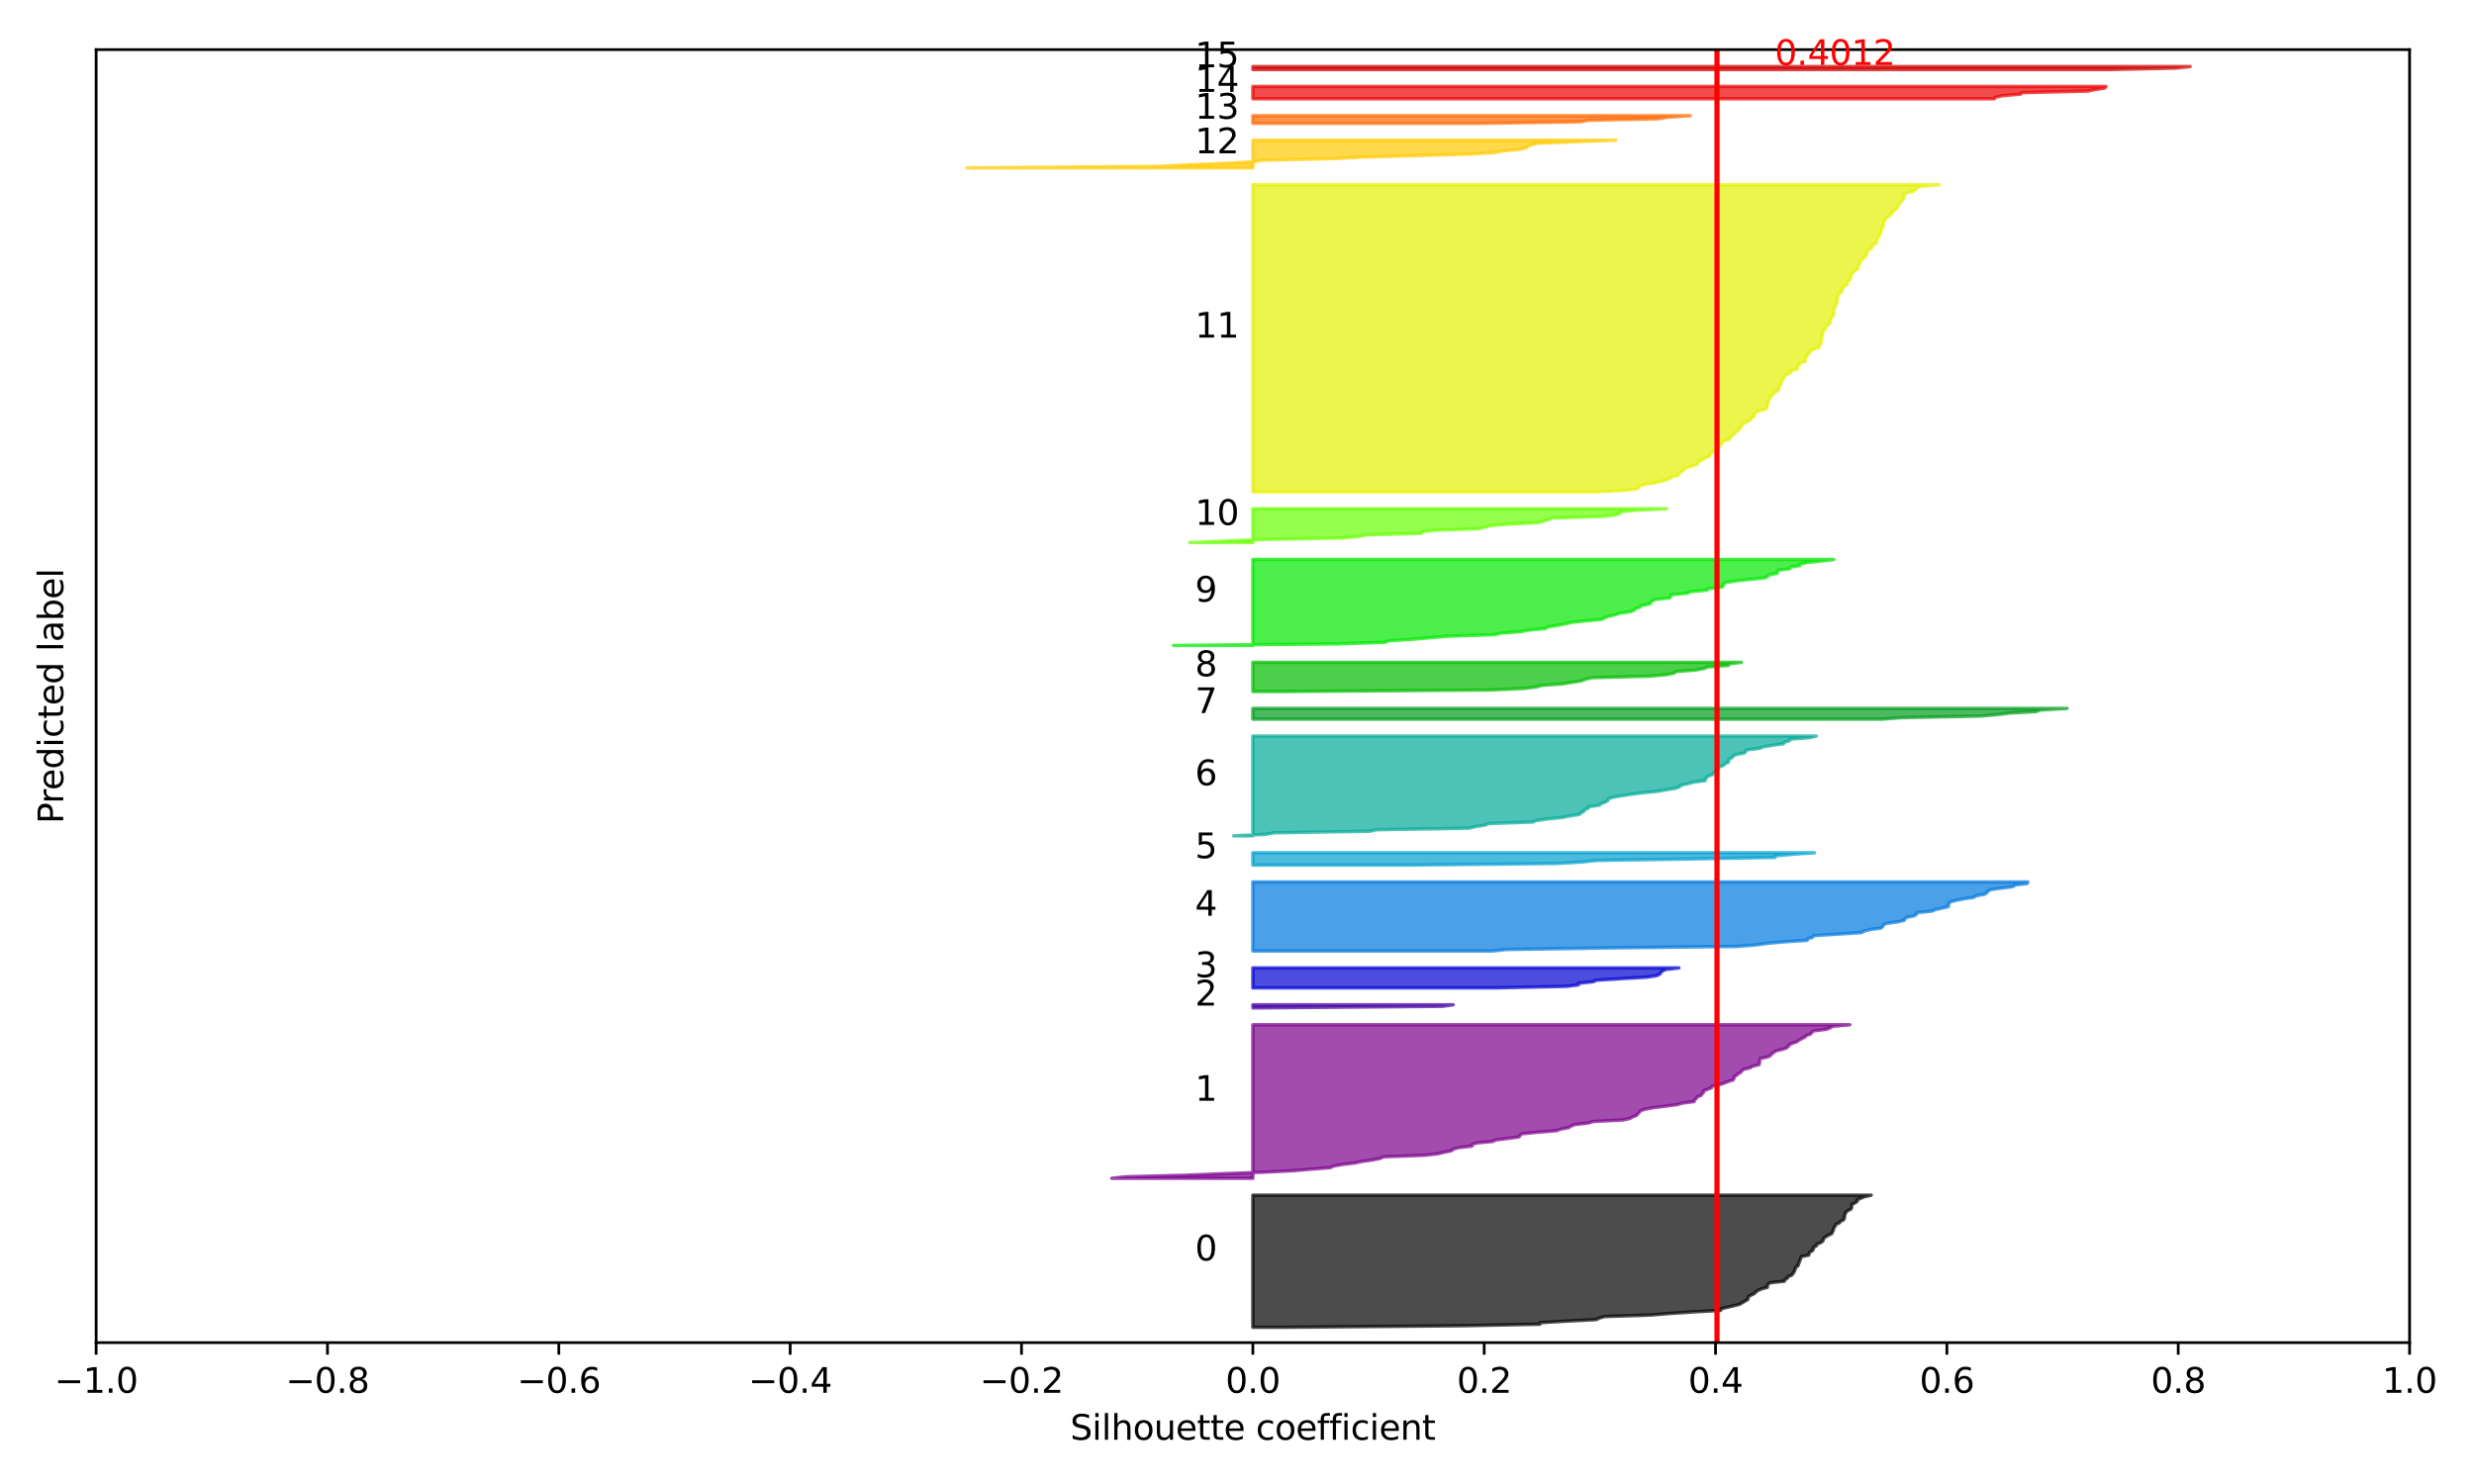 <?xml version="1.0" encoding="utf-8" standalone="no"?>
<!DOCTYPE svg PUBLIC "-//W3C//DTD SVG 1.1//EN"
  "http://www.w3.org/Graphics/SVG/1.1/DTD/svg11.dtd">
<svg xmlns:xlink="http://www.w3.org/1999/xlink" width="720pt" height="432pt" viewBox="0 0 720 432" xmlns="http://www.w3.org/2000/svg" version="1.1">
 <defs>
  <style type="text/css">*{stroke-linejoin: round; stroke-linecap: butt}</style>
 </defs>
 <g id="figure_1">
  <g id="patch_1">
   <path d="M 0 432 
L 720 432 
L 720 0 
L 0 0 
z
" style="fill: #ffffff"/>
  </g>
  <g id="axes_1">
   <g id="patch_2">
    <path d="M 27.978 390.844 
L 701.248 390.844 
L 701.248 14.448 
L 27.978 14.448 
z
" style="fill: #ffffff"/>
   </g>
   <g id="PolyCollection_1">
    <defs>
     <path id="mae9e3c05fa" d="M 374.538 -45.627 
L 364.613 -45.627 
L 364.613 -46.074 
L 364.613 -46.521 
L 364.613 -46.968 
L 364.613 -47.415 
L 364.613 -47.862 
L 364.613 -48.309 
L 364.613 -48.756 
L 364.613 -49.203 
L 364.613 -49.65 
L 364.613 -50.097 
L 364.613 -50.544 
L 364.613 -50.991 
L 364.613 -51.438 
L 364.613 -51.885 
L 364.613 -52.332 
L 364.613 -52.779 
L 364.613 -53.226 
L 364.613 -53.673 
L 364.613 -54.12 
L 364.613 -54.567 
L 364.613 -55.014 
L 364.613 -55.461 
L 364.613 -55.908 
L 364.613 -56.355 
L 364.613 -56.802 
L 364.613 -57.249 
L 364.613 -57.696 
L 364.613 -58.143 
L 364.613 -58.59 
L 364.613 -59.037 
L 364.613 -59.484 
L 364.613 -59.931 
L 364.613 -60.378 
L 364.613 -60.825 
L 364.613 -61.272 
L 364.613 -61.719 
L 364.613 -62.166 
L 364.613 -62.613 
L 364.613 -63.061 
L 364.613 -63.508 
L 364.613 -63.955 
L 364.613 -64.402 
L 364.613 -64.849 
L 364.613 -65.296 
L 364.613 -65.743 
L 364.613 -66.19 
L 364.613 -66.637 
L 364.613 -67.084 
L 364.613 -67.531 
L 364.613 -67.978 
L 364.613 -68.425 
L 364.613 -68.872 
L 364.613 -69.319 
L 364.613 -69.766 
L 364.613 -70.213 
L 364.613 -70.66 
L 364.613 -71.107 
L 364.613 -71.554 
L 364.613 -72.001 
L 364.613 -72.448 
L 364.613 -72.895 
L 364.613 -73.342 
L 364.613 -73.789 
L 364.613 -74.236 
L 364.613 -74.683 
L 364.613 -75.13 
L 364.613 -75.577 
L 364.613 -76.024 
L 364.613 -76.471 
L 364.613 -76.918 
L 364.613 -77.365 
L 364.613 -77.812 
L 364.613 -78.259 
L 364.613 -78.706 
L 364.613 -79.153 
L 364.613 -79.6 
L 364.613 -80.048 
L 364.613 -80.495 
L 364.613 -80.942 
L 364.613 -81.389 
L 364.613 -81.836 
L 364.613 -82.283 
L 364.613 -82.73 
L 364.613 -83.177 
L 364.613 -83.624 
L 364.613 -84.071 
L 544.564 -84.071 
L 544.564 -84.071 
L 542.619 -83.624 
L 541.48 -83.177 
L 540.503 -82.73 
L 540.48 -82.283 
L 539.854 -81.836 
L 538.99 -81.389 
L 538.894 -80.942 
L 538.889 -80.495 
L 538.68 -80.048 
L 537.8 -79.6 
L 537.202 -79.153 
L 537.054 -78.706 
L 536.859 -78.259 
L 536.818 -77.812 
L 536.738 -77.365 
L 536.524 -76.918 
L 535.668 -76.471 
L 535.3 -76.024 
L 534.282 -75.577 
L 534.134 -75.13 
L 533.791 -74.683 
L 533.606 -74.236 
L 533.504 -73.789 
L 533.288 -73.342 
L 533.076 -72.895 
L 532.124 -72.448 
L 531.39 -72.001 
L 530.773 -71.554 
L 530.635 -71.107 
L 530.421 -70.66 
L 529.736 -70.213 
L 528.695 -69.766 
L 528.61 -69.319 
L 527.743 -68.872 
L 527.721 -68.425 
L 527.52 -67.978 
L 526.747 -67.531 
L 526.463 -67.084 
L 526.395 -66.637 
L 524.182 -66.19 
L 524.08 -65.743 
L 523.916 -65.296 
L 523.712 -64.849 
L 523.571 -64.402 
L 523.41 -63.955 
L 523.257 -63.508 
L 522.574 -63.061 
L 522.474 -62.613 
L 522.286 -62.166 
L 522.12 -61.719 
L 521.79 -61.272 
L 521.481 -60.825 
L 520.405 -60.378 
L 520.179 -59.931 
L 519.488 -59.484 
L 519.289 -59.037 
L 515.169 -58.59 
L 514.499 -58.143 
L 514.354 -57.696 
L 514.337 -57.249 
L 512.647 -56.802 
L 511.604 -56.355 
L 510.992 -55.908 
L 510.606 -55.461 
L 509.674 -55.014 
L 508.813 -54.567 
L 508.766 -54.12 
L 508.595 -53.673 
L 507.782 -53.226 
L 507.033 -52.779 
L 506.264 -52.332 
L 504.539 -51.885 
L 502.64 -51.438 
L 500.847 -50.991 
L 500.741 -50.544 
L 492.633 -50.097 
L 486.021 -49.65 
L 480.593 -49.203 
L 467.01 -48.756 
L 465.448 -48.309 
L 464.494 -47.862 
L 455.782 -47.415 
L 448.209 -46.968 
L 448.146 -46.521 
L 425.772 -46.074 
L 374.538 -45.627 
z
" style="stroke: #000000; stroke-opacity: 0.7"/>
    </defs>
    <g clip-path="url(#pa4ef715e68)">
     <use xlink:href="#mae9e3c05fa" x="0" y="432" style="fill-opacity: 0.7; stroke: #000000; stroke-opacity: 0.7"/>
    </g>
   </g>
   <g id="PolyCollection_2">
    <defs>
     <path id="me0d9673f76" d="M 323.538 -88.988 
L 364.613 -88.988 
L 364.613 -89.435 
L 364.613 -89.882 
L 364.613 -90.329 
L 364.613 -90.776 
L 364.613 -91.223 
L 364.613 -91.67 
L 364.613 -92.117 
L 364.613 -92.564 
L 364.613 -93.011 
L 364.613 -93.458 
L 364.613 -93.905 
L 364.613 -94.352 
L 364.613 -94.799 
L 364.613 -95.246 
L 364.613 -95.693 
L 364.613 -96.14 
L 364.613 -96.587 
L 364.613 -97.035 
L 364.613 -97.482 
L 364.613 -97.929 
L 364.613 -98.376 
L 364.613 -98.823 
L 364.613 -99.27 
L 364.613 -99.717 
L 364.613 -100.164 
L 364.613 -100.611 
L 364.613 -101.058 
L 364.613 -101.505 
L 364.613 -101.952 
L 364.613 -102.399 
L 364.613 -102.846 
L 364.613 -103.293 
L 364.613 -103.74 
L 364.613 -104.187 
L 364.613 -104.634 
L 364.613 -105.081 
L 364.613 -105.528 
L 364.613 -105.975 
L 364.613 -106.422 
L 364.613 -106.869 
L 364.613 -107.316 
L 364.613 -107.763 
L 364.613 -108.21 
L 364.613 -108.657 
L 364.613 -109.104 
L 364.613 -109.551 
L 364.613 -109.998 
L 364.613 -110.445 
L 364.613 -110.892 
L 364.613 -111.339 
L 364.613 -111.786 
L 364.613 -112.233 
L 364.613 -112.68 
L 364.613 -113.127 
L 364.613 -113.574 
L 364.613 -114.021 
L 364.613 -114.469 
L 364.613 -114.916 
L 364.613 -115.363 
L 364.613 -115.81 
L 364.613 -116.257 
L 364.613 -116.704 
L 364.613 -117.151 
L 364.613 -117.598 
L 364.613 -118.045 
L 364.613 -118.492 
L 364.613 -118.939 
L 364.613 -119.386 
L 364.613 -119.833 
L 364.613 -120.28 
L 364.613 -120.727 
L 364.613 -121.174 
L 364.613 -121.621 
L 364.613 -122.068 
L 364.613 -122.515 
L 364.613 -122.962 
L 364.613 -123.409 
L 364.613 -123.856 
L 364.613 -124.303 
L 364.613 -124.75 
L 364.613 -125.197 
L 364.613 -125.644 
L 364.613 -126.091 
L 364.613 -126.538 
L 364.613 -126.985 
L 364.613 -127.432 
L 364.613 -127.879 
L 364.613 -128.326 
L 364.613 -128.773 
L 364.613 -129.22 
L 364.613 -129.667 
L 364.613 -130.114 
L 364.613 -130.561 
L 364.613 -131.008 
L 364.613 -131.456 
L 364.613 -131.903 
L 364.613 -132.35 
L 364.613 -132.797 
L 364.613 -133.244 
L 364.613 -133.691 
L 538.372 -133.691 
L 538.372 -133.691 
L 533.378 -133.244 
L 532.598 -132.797 
L 531.419 -132.35 
L 527.745 -131.903 
L 527.286 -131.456 
L 526.929 -131.008 
L 525.693 -130.561 
L 525.278 -130.114 
L 524.378 -129.667 
L 523.557 -129.22 
L 522.974 -128.773 
L 521.713 -128.326 
L 520.747 -127.879 
L 520.482 -127.432 
L 519.985 -126.985 
L 518.743 -126.538 
L 516.895 -126.091 
L 516.195 -125.644 
L 515.622 -125.197 
L 515.247 -124.75 
L 514.397 -124.303 
L 512.224 -123.856 
L 512.158 -123.409 
L 512.074 -122.962 
L 512.046 -122.515 
L 511.928 -122.068 
L 510.02 -121.621 
L 509.345 -121.174 
L 507.454 -120.727 
L 506.937 -120.28 
L 506.576 -119.833 
L 505.808 -119.386 
L 505.303 -118.939 
L 504.657 -118.492 
L 504.613 -118.045 
L 504.358 -117.598 
L 502.842 -117.151 
L 501.793 -116.704 
L 500.398 -116.257 
L 498.223 -115.81 
L 498.099 -115.363 
L 497.005 -114.916 
L 495.785 -114.469 
L 495.783 -114.021 
L 495.369 -113.574 
L 495.003 -113.127 
L 493.93 -112.68 
L 493.639 -112.233 
L 493.15 -111.786 
L 493.06 -111.339 
L 489.675 -110.892 
L 488.136 -110.445 
L 484.711 -109.998 
L 481.116 -109.551 
L 478.801 -109.104 
L 477.382 -108.657 
L 477.087 -108.21 
L 476.643 -107.763 
L 476.26 -107.316 
L 475.142 -106.869 
L 474.372 -106.422 
L 472.384 -105.975 
L 463.715 -105.528 
L 462.133 -105.081 
L 458.268 -104.634 
L 457.199 -104.187 
L 456.493 -103.74 
L 454.134 -103.293 
L 452.965 -102.846 
L 447.358 -102.399 
L 442.907 -101.952 
L 442.377 -101.505 
L 442.093 -101.058 
L 438.941 -100.611 
L 435.247 -100.164 
L 434.431 -99.717 
L 429.628 -99.27 
L 428.408 -98.823 
L 428.379 -98.376 
L 424.571 -97.929 
L 422.813 -97.482 
L 422.466 -97.035 
L 420.337 -96.587 
L 418.44 -96.14 
L 414.473 -95.693 
L 402.588 -95.246 
L 401.727 -94.799 
L 399.478 -94.352 
L 396.416 -93.905 
L 394.283 -93.458 
L 390.62 -93.011 
L 388.114 -92.564 
L 387.186 -92.117 
L 381.824 -91.67 
L 376.613 -91.223 
L 367.991 -90.776 
L 356.058 -90.329 
L 344.877 -89.882 
L 327.607 -89.435 
L 323.538 -88.988 
z
" style="stroke: #7b008c; stroke-opacity: 0.7"/>
    </defs>
    <g clip-path="url(#pa4ef715e68)">
     <use xlink:href="#me0d9673f76" x="0" y="432" style="fill: #7b008c; fill-opacity: 0.7; stroke: #7b008c; stroke-opacity: 0.7"/>
    </g>
   </g>
   <g id="PolyCollection_3">
    <defs>
     <path id="m09a6c4c667" d="M 366.96 -138.608 
L 364.613 -138.608 
L 364.613 -139.055 
L 364.613 -139.502 
L 422.921 -139.502 
L 422.921 -139.502 
L 419.809 -139.055 
L 366.96 -138.608 
z
" style="stroke: #4300a2; stroke-opacity: 0.7"/>
    </defs>
    <g clip-path="url(#pa4ef715e68)">
     <use xlink:href="#m09a6c4c667" x="0" y="432" style="fill: #4300a2; fill-opacity: 0.7; stroke: #4300a2; stroke-opacity: 0.7"/>
    </g>
   </g>
   <g id="PolyCollection_4">
    <defs>
     <path id="m7fda2c02cd" d="M 435.433 -144.419 
L 364.613 -144.419 
L 364.613 -144.866 
L 364.613 -145.313 
L 364.613 -145.76 
L 364.613 -146.207 
L 364.613 -146.654 
L 364.613 -147.101 
L 364.613 -147.548 
L 364.613 -147.995 
L 364.613 -148.442 
L 364.613 -148.89 
L 364.613 -149.337 
L 364.613 -149.784 
L 364.613 -150.231 
L 488.627 -150.231 
L 488.627 -150.231 
L 484.731 -149.784 
L 483.844 -149.337 
L 483.326 -148.89 
L 483.087 -148.442 
L 482.155 -147.995 
L 479.346 -147.548 
L 471.721 -147.101 
L 464.622 -146.654 
L 463.627 -146.207 
L 459.37 -145.76 
L 459.37 -145.313 
L 455.981 -144.866 
L 435.433 -144.419 
z
" style="stroke: #0000d1; stroke-opacity: 0.7"/>
    </defs>
    <g clip-path="url(#pa4ef715e68)">
     <use xlink:href="#m7fda2c02cd" x="0" y="432" style="fill: #0000d1; fill-opacity: 0.7; stroke: #0000d1; stroke-opacity: 0.7"/>
    </g>
   </g>
   <g id="PolyCollection_5">
    <defs>
     <path id="mc73510c8c1" d="M 434.318 -155.148 
L 364.613 -155.148 
L 364.613 -155.595 
L 364.613 -156.042 
L 364.613 -156.489 
L 364.613 -156.936 
L 364.613 -157.383 
L 364.613 -157.83 
L 364.613 -158.277 
L 364.613 -158.724 
L 364.613 -159.171 
L 364.613 -159.618 
L 364.613 -160.065 
L 364.613 -160.512 
L 364.613 -160.959 
L 364.613 -161.406 
L 364.613 -161.853 
L 364.613 -162.3 
L 364.613 -162.747 
L 364.613 -163.194 
L 364.613 -163.641 
L 364.613 -164.088 
L 364.613 -164.535 
L 364.613 -164.982 
L 364.613 -165.429 
L 364.613 -165.877 
L 364.613 -166.324 
L 364.613 -166.771 
L 364.613 -167.218 
L 364.613 -167.665 
L 364.613 -168.112 
L 364.613 -168.559 
L 364.613 -169.006 
L 364.613 -169.453 
L 364.613 -169.9 
L 364.613 -170.347 
L 364.613 -170.794 
L 364.613 -171.241 
L 364.613 -171.688 
L 364.613 -172.135 
L 364.613 -172.582 
L 364.613 -173.029 
L 364.613 -173.476 
L 364.613 -173.923 
L 364.613 -174.37 
L 364.613 -174.817 
L 364.613 -175.264 
L 590.13 -175.264 
L 590.13 -175.264 
L 590.012 -174.817 
L 586.362 -174.37 
L 585.9 -173.923 
L 582.482 -173.476 
L 579.311 -173.029 
L 578.554 -172.582 
L 578.204 -172.135 
L 577.582 -171.688 
L 575.078 -171.241 
L 574.437 -170.794 
L 571.488 -170.347 
L 569.306 -169.9 
L 567.516 -169.453 
L 567.244 -169.006 
L 567.025 -168.559 
L 567.025 -168.112 
L 565.298 -167.665 
L 563.177 -167.218 
L 562.252 -166.771 
L 557.953 -166.324 
L 557.76 -165.877 
L 557.116 -165.429 
L 554.965 -164.982 
L 554.333 -164.535 
L 554.21 -164.088 
L 552.244 -163.641 
L 548.909 -163.194 
L 548.147 -162.747 
L 547.946 -162.3 
L 547.482 -161.853 
L 544.179 -161.406 
L 542.512 -160.959 
L 541.621 -160.512 
L 534.719 -160.065 
L 527.727 -159.618 
L 527.569 -159.171 
L 526.066 -158.724 
L 525.948 -158.277 
L 519.211 -157.83 
L 514.266 -157.383 
L 511.07 -156.936 
L 505.373 -156.489 
L 466.468 -156.042 
L 438.371 -155.595 
L 434.318 -155.148 
z
" style="stroke: #0078dd; stroke-opacity: 0.7"/>
    </defs>
    <g clip-path="url(#pa4ef715e68)">
     <use xlink:href="#mc73510c8c1" x="0" y="432" style="fill: #0078dd; fill-opacity: 0.7; stroke: #0078dd; stroke-opacity: 0.7"/>
    </g>
   </g>
   <g id="PolyCollection_6">
    <defs>
     <path id="md904bd0527" d="M 410.745 -180.181 
L 364.613 -180.181 
L 364.613 -180.628 
L 364.613 -181.075 
L 364.613 -181.522 
L 364.613 -181.969 
L 364.613 -182.416 
L 364.613 -182.863 
L 364.613 -183.311 
L 364.613 -183.758 
L 528.051 -183.758 
L 528.051 -183.758 
L 521.495 -183.311 
L 516.637 -182.863 
L 516.581 -182.416 
L 492.744 -181.969 
L 464.65 -181.522 
L 460.366 -181.075 
L 452.785 -180.628 
L 410.745 -180.181 
z
" style="stroke: #009ecf; stroke-opacity: 0.7"/>
    </defs>
    <g clip-path="url(#pa4ef715e68)">
     <use xlink:href="#md904bd0527" x="0" y="432" style="fill: #009ecf; fill-opacity: 0.7; stroke: #009ecf; stroke-opacity: 0.7"/>
    </g>
   </g>
   <g id="PolyCollection_7">
    <defs>
     <path id="m635fb8a727" d="M 359.047 -188.675 
L 364.613 -188.675 
L 364.613 -189.122 
L 364.613 -189.569 
L 364.613 -190.016 
L 364.613 -190.463 
L 364.613 -190.91 
L 364.613 -191.357 
L 364.613 -191.804 
L 364.613 -192.251 
L 364.613 -192.698 
L 364.613 -193.145 
L 364.613 -193.592 
L 364.613 -194.039 
L 364.613 -194.486 
L 364.613 -194.933 
L 364.613 -195.38 
L 364.613 -195.827 
L 364.613 -196.274 
L 364.613 -196.721 
L 364.613 -197.168 
L 364.613 -197.615 
L 364.613 -198.062 
L 364.613 -198.509 
L 364.613 -198.956 
L 364.613 -199.403 
L 364.613 -199.85 
L 364.613 -200.298 
L 364.613 -200.745 
L 364.613 -201.192 
L 364.613 -201.639 
L 364.613 -202.086 
L 364.613 -202.533 
L 364.613 -202.98 
L 364.613 -203.427 
L 364.613 -203.874 
L 364.613 -204.321 
L 364.613 -204.768 
L 364.613 -205.215 
L 364.613 -205.662 
L 364.613 -206.109 
L 364.613 -206.556 
L 364.613 -207.003 
L 364.613 -207.45 
L 364.613 -207.897 
L 364.613 -208.344 
L 364.613 -208.791 
L 364.613 -209.238 
L 364.613 -209.685 
L 364.613 -210.132 
L 364.613 -210.579 
L 364.613 -211.026 
L 364.613 -211.473 
L 364.613 -211.92 
L 364.613 -212.367 
L 364.613 -212.814 
L 364.613 -213.261 
L 364.613 -213.708 
L 364.613 -214.155 
L 364.613 -214.602 
L 364.613 -215.049 
L 364.613 -215.496 
L 364.613 -215.943 
L 364.613 -216.39 
L 364.613 -216.837 
L 364.613 -217.285 
L 364.613 -217.732 
L 528.575 -217.732 
L 528.575 -217.732 
L 526.731 -217.285 
L 520.999 -216.837 
L 520.83 -216.39 
L 519.324 -215.943 
L 519.06 -215.496 
L 515.809 -215.049 
L 513.135 -214.602 
L 512.11 -214.155 
L 508.246 -213.708 
L 508.068 -213.261 
L 507.718 -212.814 
L 505.346 -212.367 
L 504.373 -211.92 
L 504.112 -211.473 
L 503.116 -211.026 
L 503.116 -210.579 
L 502.995 -210.132 
L 501.972 -209.685 
L 501.642 -209.238 
L 500.361 -208.791 
L 500.18 -208.344 
L 499.608 -207.897 
L 499.524 -207.45 
L 498.673 -207.003 
L 498.489 -206.556 
L 497.203 -206.109 
L 496.687 -205.662 
L 496.301 -205.215 
L 496.248 -204.768 
L 492.863 -204.321 
L 491.254 -203.874 
L 489.223 -203.427 
L 488.866 -202.98 
L 487.573 -202.533 
L 484.867 -202.086 
L 482.306 -201.639 
L 477.696 -201.192 
L 474.508 -200.745 
L 471.527 -200.298 
L 469.166 -199.85 
L 468.019 -199.403 
L 467.912 -198.956 
L 467.158 -198.509 
L 465.906 -198.062 
L 465.528 -197.615 
L 462.447 -197.168 
L 462.194 -196.721 
L 461.137 -196.274 
L 460.92 -195.827 
L 460.162 -195.38 
L 459.613 -194.933 
L 456.901 -194.486 
L 454.685 -194.039 
L 450.229 -193.592 
L 447.087 -193.145 
L 446.138 -192.698 
L 433.328 -192.251 
L 432.147 -191.804 
L 429.267 -191.357 
L 427.469 -190.91 
L 400.661 -190.463 
L 398.647 -190.016 
L 370.798 -189.569 
L 368.354 -189.122 
L 359.047 -188.675 
z
" style="stroke: #00aa98; stroke-opacity: 0.7"/>
    </defs>
    <g clip-path="url(#pa4ef715e68)">
     <use xlink:href="#m635fb8a727" x="0" y="432" style="fill: #00aa98; fill-opacity: 0.7; stroke: #00aa98; stroke-opacity: 0.7"/>
    </g>
   </g>
   <g id="PolyCollection_8">
    <defs>
     <path id="m0d45d4156b" d="M 547.605 -222.649 
L 364.613 -222.649 
L 364.613 -223.096 
L 364.613 -223.543 
L 364.613 -223.99 
L 364.613 -224.437 
L 364.613 -224.884 
L 364.613 -225.331 
L 364.613 -225.778 
L 601.562 -225.778 
L 601.562 -225.778 
L 593.831 -225.331 
L 592.623 -224.884 
L 585.149 -224.437 
L 581.335 -223.99 
L 576.235 -223.543 
L 553.515 -223.096 
L 547.605 -222.649 
z
" style="stroke: #009d1d; stroke-opacity: 0.7"/>
    </defs>
    <g clip-path="url(#pa4ef715e68)">
     <use xlink:href="#m0d45d4156b" x="0" y="432" style="fill: #009d1d; fill-opacity: 0.7; stroke: #009d1d; stroke-opacity: 0.7"/>
    </g>
   </g>
   <g id="PolyCollection_9">
    <defs>
     <path id="m50943e7077" d="M 373.208 -230.695 
L 364.613 -230.695 
L 364.613 -231.142 
L 364.613 -231.589 
L 364.613 -232.036 
L 364.613 -232.483 
L 364.613 -232.93 
L 364.613 -233.377 
L 364.613 -233.824 
L 364.613 -234.271 
L 364.613 -234.719 
L 364.613 -235.166 
L 364.613 -235.613 
L 364.613 -236.06 
L 364.613 -236.507 
L 364.613 -236.954 
L 364.613 -237.401 
L 364.613 -237.848 
L 364.613 -238.295 
L 364.613 -238.742 
L 364.613 -239.189 
L 506.804 -239.189 
L 506.804 -239.189 
L 503.192 -238.742 
L 502.994 -238.295 
L 496.918 -237.848 
L 495.919 -237.401 
L 493.451 -236.954 
L 487.731 -236.507 
L 487.238 -236.06 
L 485.042 -235.613 
L 480.164 -235.166 
L 463.259 -234.719 
L 461.399 -234.271 
L 460.298 -233.824 
L 457.591 -233.377 
L 454.726 -232.93 
L 448.765 -232.483 
L 447.044 -232.036 
L 443.497 -231.589 
L 433.41 -231.142 
L 373.208 -230.695 
z
" style="stroke: #00bc00; stroke-opacity: 0.7"/>
    </defs>
    <g clip-path="url(#pa4ef715e68)">
     <use xlink:href="#m50943e7077" x="0" y="432" style="fill: #00bc00; fill-opacity: 0.7; stroke: #00bc00; stroke-opacity: 0.7"/>
    </g>
   </g>
   <g id="PolyCollection_10">
    <defs>
     <path id="m24e1b3b4e5" d="M 341.519 -244.106 
L 364.613 -244.106 
L 364.613 -244.553 
L 364.613 -245 
L 364.613 -245.447 
L 364.613 -245.894 
L 364.613 -246.341 
L 364.613 -246.788 
L 364.613 -247.235 
L 364.613 -247.682 
L 364.613 -248.129 
L 364.613 -248.576 
L 364.613 -249.023 
L 364.613 -249.47 
L 364.613 -249.917 
L 364.613 -250.364 
L 364.613 -250.811 
L 364.613 -251.258 
L 364.613 -251.706 
L 364.613 -252.153 
L 364.613 -252.6 
L 364.613 -253.047 
L 364.613 -253.494 
L 364.613 -253.941 
L 364.613 -254.388 
L 364.613 -254.835 
L 364.613 -255.282 
L 364.613 -255.729 
L 364.613 -256.176 
L 364.613 -256.623 
L 364.613 -257.07 
L 364.613 -257.517 
L 364.613 -257.964 
L 364.613 -258.411 
L 364.613 -258.858 
L 364.613 -259.305 
L 364.613 -259.752 
L 364.613 -260.199 
L 364.613 -260.646 
L 364.613 -261.093 
L 364.613 -261.54 
L 364.613 -261.987 
L 364.613 -262.434 
L 364.613 -262.881 
L 364.613 -263.328 
L 364.613 -263.775 
L 364.613 -264.222 
L 364.613 -264.669 
L 364.613 -265.116 
L 364.613 -265.563 
L 364.613 -266.01 
L 364.613 -266.457 
L 364.613 -266.904 
L 364.613 -267.351 
L 364.613 -267.798 
L 364.613 -268.245 
L 364.613 -268.692 
L 364.613 -269.14 
L 533.739 -269.14 
L 533.739 -269.14 
L 530.163 -268.692 
L 525.894 -268.245 
L 523.83 -267.798 
L 523.83 -267.351 
L 521.056 -266.904 
L 520.886 -266.457 
L 517.513 -266.01 
L 517.23 -265.563 
L 517.23 -265.116 
L 514.777 -264.669 
L 514.463 -264.222 
L 513.647 -263.775 
L 508.962 -263.328 
L 505.028 -262.881 
L 502.201 -262.434 
L 501.674 -261.987 
L 501.544 -261.54 
L 501.096 -261.093 
L 497.242 -260.646 
L 496.757 -260.199 
L 491.885 -259.752 
L 490.996 -259.305 
L 486.261 -258.858 
L 486.261 -258.411 
L 485.976 -257.964 
L 481.775 -257.517 
L 480.915 -257.07 
L 480.344 -256.623 
L 480.041 -256.176 
L 477.684 -255.729 
L 477.307 -255.282 
L 475.962 -254.835 
L 475.633 -254.388 
L 474.522 -253.941 
L 471.398 -253.494 
L 470.073 -253.047 
L 468.148 -252.6 
L 467.033 -252.153 
L 466.132 -251.706 
L 461.316 -251.258 
L 457.242 -250.811 
L 455.386 -250.364 
L 453.026 -249.917 
L 450.308 -249.47 
L 449.779 -249.023 
L 444.891 -248.576 
L 442.676 -248.129 
L 436.847 -247.682 
L 434.909 -247.235 
L 421.345 -246.788 
L 416.167 -246.341 
L 410.935 -245.894 
L 404.161 -245.447 
L 402.91 -245 
L 388.727 -244.553 
L 341.519 -244.106 
z
" style="stroke: #00e700; stroke-opacity: 0.7"/>
    </defs>
    <g clip-path="url(#pa4ef715e68)">
     <use xlink:href="#m24e1b3b4e5" x="0" y="432" style="fill: #00e700; fill-opacity: 0.7; stroke: #00e700; stroke-opacity: 0.7"/>
    </g>
   </g>
   <g id="PolyCollection_11">
    <defs>
     <path id="ma3d9f22054" d="M 346.269 -274.057 
L 364.613 -274.057 
L 364.613 -274.504 
L 364.613 -274.951 
L 364.613 -275.398 
L 364.613 -275.845 
L 364.613 -276.292 
L 364.613 -276.739 
L 364.613 -277.186 
L 364.613 -277.633 
L 364.613 -278.08 
L 364.613 -278.527 
L 364.613 -278.974 
L 364.613 -279.421 
L 364.613 -279.868 
L 364.613 -280.315 
L 364.613 -280.762 
L 364.613 -281.209 
L 364.613 -281.656 
L 364.613 -282.103 
L 364.613 -282.55 
L 364.613 -282.997 
L 364.613 -283.444 
L 364.613 -283.891 
L 485.007 -283.891 
L 485.007 -283.891 
L 475.419 -283.444 
L 471.517 -282.997 
L 471.442 -282.55 
L 470.09 -282.103 
L 465.912 -281.656 
L 451.686 -281.209 
L 450.717 -280.762 
L 449.258 -280.315 
L 447.589 -279.868 
L 439.089 -279.421 
L 433.579 -278.974 
L 432.221 -278.527 
L 430.262 -278.08 
L 417.186 -277.633 
L 413.965 -277.186 
L 413.539 -276.739 
L 397.448 -276.292 
L 395.535 -275.845 
L 390.49 -275.398 
L 367.722 -274.951 
L 357.076 -274.504 
L 346.269 -274.057 
z
" style="stroke: #67ff00; stroke-opacity: 0.7"/>
    </defs>
    <g clip-path="url(#pa4ef715e68)">
     <use xlink:href="#ma3d9f22054" x="0" y="432" style="fill: #67ff00; fill-opacity: 0.7; stroke: #67ff00; stroke-opacity: 0.7"/>
    </g>
   </g>
   <g id="PolyCollection_12">
    <defs>
     <path id="m34522eeb33" d="M 464.517 -288.809 
L 364.613 -288.809 
L 364.613 -289.256 
L 364.613 -289.703 
L 364.613 -290.15 
L 364.613 -290.597 
L 364.613 -291.044 
L 364.613 -291.491 
L 364.613 -291.938 
L 364.613 -292.385 
L 364.613 -292.832 
L 364.613 -293.279 
L 364.613 -293.726 
L 364.613 -294.173 
L 364.613 -294.62 
L 364.613 -295.067 
L 364.613 -295.514 
L 364.613 -295.961 
L 364.613 -296.408 
L 364.613 -296.855 
L 364.613 -297.302 
L 364.613 -297.749 
L 364.613 -298.196 
L 364.613 -298.643 
L 364.613 -299.09 
L 364.613 -299.537 
L 364.613 -299.984 
L 364.613 -300.431 
L 364.613 -300.878 
L 364.613 -301.325 
L 364.613 -301.772 
L 364.613 -302.219 
L 364.613 -302.666 
L 364.613 -303.113 
L 364.613 -303.561 
L 364.613 -304.008 
L 364.613 -304.455 
L 364.613 -304.902 
L 364.613 -305.349 
L 364.613 -305.796 
L 364.613 -306.243 
L 364.613 -306.69 
L 364.613 -307.137 
L 364.613 -307.584 
L 364.613 -308.031 
L 364.613 -308.478 
L 364.613 -308.925 
L 364.613 -309.372 
L 364.613 -309.819 
L 364.613 -310.266 
L 364.613 -310.713 
L 364.613 -311.16 
L 364.613 -311.607 
L 364.613 -312.054 
L 364.613 -312.501 
L 364.613 -312.948 
L 364.613 -313.395 
L 364.613 -313.842 
L 364.613 -314.289 
L 364.613 -314.736 
L 364.613 -315.183 
L 364.613 -315.63 
L 364.613 -316.077 
L 364.613 -316.524 
L 364.613 -316.971 
L 364.613 -317.418 
L 364.613 -317.865 
L 364.613 -318.312 
L 364.613 -318.759 
L 364.613 -319.206 
L 364.613 -319.653 
L 364.613 -320.1 
L 364.613 -320.548 
L 364.613 -320.995 
L 364.613 -321.442 
L 364.613 -321.889 
L 364.613 -322.336 
L 364.613 -322.783 
L 364.613 -323.23 
L 364.613 -323.677 
L 364.613 -324.124 
L 364.613 -324.571 
L 364.613 -325.018 
L 364.613 -325.465 
L 364.613 -325.912 
L 364.613 -326.359 
L 364.613 -326.806 
L 364.613 -327.253 
L 364.613 -327.7 
L 364.613 -328.147 
L 364.613 -328.594 
L 364.613 -329.041 
L 364.613 -329.488 
L 364.613 -329.935 
L 364.613 -330.382 
L 364.613 -330.829 
L 364.613 -331.276 
L 364.613 -331.723 
L 364.613 -332.17 
L 364.613 -332.617 
L 364.613 -333.064 
L 364.613 -333.511 
L 364.613 -333.958 
L 364.613 -334.405 
L 364.613 -334.852 
L 364.613 -335.299 
L 364.613 -335.746 
L 364.613 -336.193 
L 364.613 -336.64 
L 364.613 -337.087 
L 364.613 -337.534 
L 364.613 -337.982 
L 364.613 -338.429 
L 364.613 -338.876 
L 364.613 -339.323 
L 364.613 -339.77 
L 364.613 -340.217 
L 364.613 -340.664 
L 364.613 -341.111 
L 364.613 -341.558 
L 364.613 -342.005 
L 364.613 -342.452 
L 364.613 -342.899 
L 364.613 -343.346 
L 364.613 -343.793 
L 364.613 -344.24 
L 364.613 -344.687 
L 364.613 -345.134 
L 364.613 -345.581 
L 364.613 -346.028 
L 364.613 -346.475 
L 364.613 -346.922 
L 364.613 -347.369 
L 364.613 -347.816 
L 364.613 -348.263 
L 364.613 -348.71 
L 364.613 -349.157 
L 364.613 -349.604 
L 364.613 -350.051 
L 364.613 -350.498 
L 364.613 -350.945 
L 364.613 -351.392 
L 364.613 -351.839 
L 364.613 -352.286 
L 364.613 -352.733 
L 364.613 -353.18 
L 364.613 -353.627 
L 364.613 -354.074 
L 364.613 -354.521 
L 364.613 -354.969 
L 364.613 -355.416 
L 364.613 -355.863 
L 364.613 -356.31 
L 364.613 -356.757 
L 364.613 -357.204 
L 364.613 -357.651 
L 364.613 -358.098 
L 364.613 -358.545 
L 364.613 -358.992 
L 364.613 -359.439 
L 364.613 -359.886 
L 364.613 -360.333 
L 364.613 -360.78 
L 364.613 -361.227 
L 364.613 -361.674 
L 364.613 -362.121 
L 364.613 -362.568 
L 364.613 -363.015 
L 364.613 -363.462 
L 364.613 -363.909 
L 364.613 -364.356 
L 364.613 -364.803 
L 364.613 -365.25 
L 364.613 -365.697 
L 364.613 -366.144 
L 364.613 -366.591 
L 364.613 -367.038 
L 364.613 -367.485 
L 364.613 -367.932 
L 364.613 -368.379 
L 364.613 -368.826 
L 364.613 -369.273 
L 364.613 -369.72 
L 364.613 -370.167 
L 364.613 -370.614 
L 364.613 -371.061 
L 364.613 -371.508 
L 364.613 -371.956 
L 364.613 -372.403 
L 364.613 -372.85 
L 364.613 -373.297 
L 364.613 -373.744 
L 364.613 -374.191 
L 364.613 -374.638 
L 364.613 -375.085 
L 364.613 -375.532 
L 364.613 -375.979 
L 364.613 -376.426 
L 364.613 -376.873 
L 364.613 -377.32 
L 364.613 -377.767 
L 364.613 -378.214 
L 564.311 -378.214 
L 564.311 -378.214 
L 558.889 -377.767 
L 557.881 -377.32 
L 557.499 -376.873 
L 557.074 -376.426 
L 555.376 -375.979 
L 554.272 -375.532 
L 554.266 -375.085 
L 554.13 -374.638 
L 553.935 -374.191 
L 553.732 -373.744 
L 553.33 -373.297 
L 552.87 -372.85 
L 552.487 -372.403 
L 552.418 -371.956 
L 552.102 -371.508 
L 551.813 -371.061 
L 550.979 -370.614 
L 550.543 -370.167 
L 550.523 -369.72 
L 549.926 -369.273 
L 549.344 -368.826 
L 548.887 -368.379 
L 548.634 -367.932 
L 548.174 -367.485 
L 548.168 -367.038 
L 548.114 -366.591 
L 548.056 -366.144 
L 547.742 -365.697 
L 547.704 -365.25 
L 547.452 -364.803 
L 547.356 -364.356 
L 547.226 -363.909 
L 547.03 -363.462 
L 546.676 -363.015 
L 546.362 -362.568 
L 546.349 -362.121 
L 546.106 -361.674 
L 546.086 -361.227 
L 545.132 -360.78 
L 544.945 -360.333 
L 544.778 -359.886 
L 544.364 -359.439 
L 543.376 -358.992 
L 543.366 -358.545 
L 543.279 -358.098 
L 543.168 -357.651 
L 542.681 -357.204 
L 542.342 -356.757 
L 541.757 -356.31 
L 541.405 -355.863 
L 541.289 -355.416 
L 540.954 -354.969 
L 540.816 -354.521 
L 540.757 -354.074 
L 540.673 -353.627 
L 539.496 -353.18 
L 539.463 -352.733 
L 538.803 -352.286 
L 538.719 -351.839 
L 538.584 -351.392 
L 538.51 -350.945 
L 538.318 -350.498 
L 537.631 -350.051 
L 537.619 -349.604 
L 537.546 -349.157 
L 536.934 -348.71 
L 536.235 -348.263 
L 536.146 -347.816 
L 536.145 -347.369 
L 535.93 -346.922 
L 535.065 -346.475 
L 534.983 -346.028 
L 534.981 -345.581 
L 534.675 -345.134 
L 534.657 -344.687 
L 534.646 -344.24 
L 534.552 -343.793 
L 534.281 -343.346 
L 534.229 -342.899 
L 533.786 -342.452 
L 533.782 -342.005 
L 533.769 -341.558 
L 533.667 -341.111 
L 533.662 -340.664 
L 533.662 -340.217 
L 533.142 -339.77 
L 532.928 -339.323 
L 532.737 -338.876 
L 532.64 -338.429 
L 532.623 -337.982 
L 532.199 -337.534 
L 531.595 -337.087 
L 531.438 -336.64 
L 531.273 -336.193 
L 530.529 -335.746 
L 530.516 -335.299 
L 530.404 -334.852 
L 530.351 -334.405 
L 530.279 -333.958 
L 530.192 -333.511 
L 530.156 -333.064 
L 530.122 -332.617 
L 529.863 -332.17 
L 529.802 -331.723 
L 529.355 -331.276 
L 529.306 -330.829 
L 527.87 -330.382 
L 526.84 -329.935 
L 526.836 -329.488 
L 526.169 -329.041 
L 526.16 -328.594 
L 525.64 -328.147 
L 525.534 -327.7 
L 525.405 -327.253 
L 525.359 -326.806 
L 523.874 -326.359 
L 523.848 -325.912 
L 523.112 -325.465 
L 523.079 -325.018 
L 523.016 -324.571 
L 521.214 -324.124 
L 521.187 -323.677 
L 520.536 -323.23 
L 519.517 -322.783 
L 519.345 -322.336 
L 519.088 -321.889 
L 518.629 -321.442 
L 518.6 -320.995 
L 518.51 -320.548 
L 518.136 -320.1 
L 517.934 -319.653 
L 517.661 -319.206 
L 517.639 -318.759 
L 517.503 -318.312 
L 516.425 -317.865 
L 516.297 -317.418 
L 515.689 -316.971 
L 515.389 -316.524 
L 514.945 -316.077 
L 514.814 -315.63 
L 514.736 -315.183 
L 514.409 -314.736 
L 514.349 -314.289 
L 514.348 -313.842 
L 514.185 -313.395 
L 514.023 -312.948 
L 512.163 -312.501 
L 511.239 -312.054 
L 510.614 -311.607 
L 510.538 -311.16 
L 510.434 -310.713 
L 509.708 -310.266 
L 509.464 -309.819 
L 508.816 -309.372 
L 507.739 -308.925 
L 507.2 -308.478 
L 506.811 -308.031 
L 506.739 -307.584 
L 506.021 -307.137 
L 505.929 -306.69 
L 505.138 -306.243 
L 504.902 -305.796 
L 504.284 -305.349 
L 503.654 -304.902 
L 503.567 -304.455 
L 503.056 -304.008 
L 501.465 -303.561 
L 501.261 -303.113 
L 500.912 -302.666 
L 500.336 -302.219 
L 500.285 -301.772 
L 499.728 -301.325 
L 498.831 -300.878 
L 498.71 -300.431 
L 497.767 -299.984 
L 497.647 -299.537 
L 497.378 -299.09 
L 496.317 -298.643 
L 495.537 -298.196 
L 494.434 -297.749 
L 494.29 -297.302 
L 493.812 -296.855 
L 492.572 -296.408 
L 491.147 -295.961 
L 490.174 -295.514 
L 489.911 -295.067 
L 489.139 -294.62 
L 488.58 -294.173 
L 488.542 -293.726 
L 486.76 -293.279 
L 486.193 -292.832 
L 484.937 -292.385 
L 483.59 -291.938 
L 481.872 -291.491 
L 479.02 -291.044 
L 477.168 -290.597 
L 477.032 -290.15 
L 476.449 -289.703 
L 472.522 -289.256 
L 464.517 -288.809 
z
" style="stroke: #e4f100; stroke-opacity: 0.7"/>
    </defs>
    <g clip-path="url(#pa4ef715e68)">
     <use xlink:href="#m34522eeb33" x="0" y="432" style="fill: #e4f100; fill-opacity: 0.7; stroke: #e4f100; stroke-opacity: 0.7"/>
    </g>
   </g>
   <g id="PolyCollection_13">
    <defs>
     <path id="m838ec8a14a" d="M 281.481 -383.131 
L 364.613 -383.131 
L 364.613 -383.578 
L 364.613 -384.025 
L 364.613 -384.472 
L 364.613 -384.919 
L 364.613 -385.366 
L 364.613 -385.813 
L 364.613 -386.26 
L 364.613 -386.707 
L 364.613 -387.154 
L 364.613 -387.601 
L 364.613 -388.048 
L 364.613 -388.495 
L 364.613 -388.942 
L 364.613 -389.39 
L 364.613 -389.837 
L 364.613 -390.284 
L 364.613 -390.731 
L 364.613 -391.178 
L 470.227 -391.178 
L 470.227 -391.178 
L 458.135 -390.731 
L 447.229 -390.284 
L 445.699 -389.837 
L 444.443 -389.39 
L 444.135 -388.942 
L 442.056 -388.495 
L 437.204 -388.048 
L 435.142 -387.601 
L 427.736 -387.154 
L 412.429 -386.707 
L 396.309 -386.26 
L 387.927 -385.813 
L 367.516 -385.366 
L 364.793 -384.919 
L 357.097 -384.472 
L 346.2 -384.025 
L 337.599 -383.578 
L 281.481 -383.131 
z
" style="stroke: #ffc900; stroke-opacity: 0.7"/>
    </defs>
    <g clip-path="url(#pa4ef715e68)">
     <use xlink:href="#m838ec8a14a" x="0" y="432" style="fill: #ffc900; fill-opacity: 0.7; stroke: #ffc900; stroke-opacity: 0.7"/>
    </g>
   </g>
   <g id="PolyCollection_14">
    <defs>
     <path id="m3575875757" d="M 431.047 -396.095 
L 364.613 -396.095 
L 364.613 -396.542 
L 364.613 -396.989 
L 364.613 -397.436 
L 364.613 -397.883 
L 364.613 -398.33 
L 491.921 -398.33 
L 491.921 -398.33 
L 485.239 -397.883 
L 482.71 -397.436 
L 462.136 -396.989 
L 459.846 -396.542 
L 431.047 -396.095 
z
" style="stroke: #ff6900; stroke-opacity: 0.7"/>
    </defs>
    <g clip-path="url(#pa4ef715e68)">
     <use xlink:href="#m3575875757" x="0" y="432" style="fill: #ff6900; fill-opacity: 0.7; stroke: #ff6900; stroke-opacity: 0.7"/>
    </g>
   </g>
   <g id="PolyCollection_15">
    <defs>
     <path id="m67e3aa42a6" d="M 580.41 -403.247 
L 364.613 -403.247 
L 364.613 -403.694 
L 364.613 -404.141 
L 364.613 -404.588 
L 364.613 -405.035 
L 364.613 -405.482 
L 364.613 -405.929 
L 364.613 -406.377 
L 364.613 -406.824 
L 612.904 -406.824 
L 612.904 -406.824 
L 612.577 -406.377 
L 609.688 -405.929 
L 607.544 -405.482 
L 588.501 -405.035 
L 588.025 -404.588 
L 582.794 -404.141 
L 580.747 -403.694 
L 580.41 -403.247 
z
" style="stroke: #ec0000; stroke-opacity: 0.7"/>
    </defs>
    <g clip-path="url(#pa4ef715e68)">
     <use xlink:href="#m67e3aa42a6" x="0" y="432" style="fill: #ec0000; fill-opacity: 0.7; stroke: #ec0000; stroke-opacity: 0.7"/>
    </g>
   </g>
   <g id="PolyCollection_16">
    <defs>
     <path id="m683207e13f" d="M 613.741 -411.741 
L 364.613 -411.741 
L 364.613 -412.188 
L 364.613 -412.635 
L 637.378 -412.635 
L 637.378 -412.635 
L 633.257 -412.188 
L 613.741 -411.741 
z
" style="stroke: #cf0000; stroke-opacity: 0.7"/>
    </defs>
    <g clip-path="url(#pa4ef715e68)">
     <use xlink:href="#m683207e13f" x="0" y="432" style="fill: #cf0000; fill-opacity: 0.7; stroke: #cf0000; stroke-opacity: 0.7"/>
    </g>
   </g>
   <g id="matplotlib.axis_1">
    <g id="xtick_1">
     <g id="line2d_1">
      <defs>
       <path id="mc98de23531" d="M 0 0 
L 0 3.5 
" style="stroke: #000000; stroke-width: 0.8"/>
      </defs>
      <g>
       <use xlink:href="#mc98de23531" x="27.978" y="390.844" style="stroke: #000000; stroke-width: 0.8"/>
      </g>
     </g>
     <g id="text_1">
      <!-- −1.0 -->
      <g transform="translate(15.837 405.442) scale(0.1 -0.1)">
       <defs>
        <path id="DejaVuSans-2212" d="M 678 2272 
L 4684 2272 
L 4684 1741 
L 678 1741 
L 678 2272 
z
" transform="scale(0.016)"/>
        <path id="DejaVuSans-31" d="M 794 531 
L 1825 531 
L 1825 4091 
L 703 3866 
L 703 4441 
L 1819 4666 
L 2450 4666 
L 2450 531 
L 3481 531 
L 3481 0 
L 794 0 
L 794 531 
z
" transform="scale(0.016)"/>
        <path id="DejaVuSans-2e" d="M 684 794 
L 1344 794 
L 1344 0 
L 684 0 
L 684 794 
z
" transform="scale(0.016)"/>
        <path id="DejaVuSans-30" d="M 2034 4250 
Q 1547 4250 1301 3770 
Q 1056 3291 1056 2328 
Q 1056 1369 1301 889 
Q 1547 409 2034 409 
Q 2525 409 2770 889 
Q 3016 1369 3016 2328 
Q 3016 3291 2770 3770 
Q 2525 4250 2034 4250 
z
M 2034 4750 
Q 2819 4750 3233 4129 
Q 3647 3509 3647 2328 
Q 3647 1150 3233 529 
Q 2819 -91 2034 -91 
Q 1250 -91 836 529 
Q 422 1150 422 2328 
Q 422 3509 836 4129 
Q 1250 4750 2034 4750 
z
" transform="scale(0.016)"/>
       </defs>
       <use xlink:href="#DejaVuSans-2212"/>
       <use xlink:href="#DejaVuSans-31" x="83.789"/>
       <use xlink:href="#DejaVuSans-2e" x="147.412"/>
       <use xlink:href="#DejaVuSans-30" x="179.199"/>
      </g>
     </g>
    </g>
    <g id="xtick_2">
     <g id="line2d_2">
      <g>
       <use xlink:href="#mc98de23531" x="95.305" y="390.844" style="stroke: #000000; stroke-width: 0.8"/>
      </g>
     </g>
     <g id="text_2">
      <!-- −0.8 -->
      <g transform="translate(83.164 405.442) scale(0.1 -0.1)">
       <defs>
        <path id="DejaVuSans-38" d="M 2034 2216 
Q 1584 2216 1326 1975 
Q 1069 1734 1069 1313 
Q 1069 891 1326 650 
Q 1584 409 2034 409 
Q 2484 409 2743 651 
Q 3003 894 3003 1313 
Q 3003 1734 2745 1975 
Q 2488 2216 2034 2216 
z
M 1403 2484 
Q 997 2584 770 2862 
Q 544 3141 544 3541 
Q 544 4100 942 4425 
Q 1341 4750 2034 4750 
Q 2731 4750 3128 4425 
Q 3525 4100 3525 3541 
Q 3525 3141 3298 2862 
Q 3072 2584 2669 2484 
Q 3125 2378 3379 2068 
Q 3634 1759 3634 1313 
Q 3634 634 3220 271 
Q 2806 -91 2034 -91 
Q 1263 -91 848 271 
Q 434 634 434 1313 
Q 434 1759 690 2068 
Q 947 2378 1403 2484 
z
M 1172 3481 
Q 1172 3119 1398 2916 
Q 1625 2713 2034 2713 
Q 2441 2713 2670 2916 
Q 2900 3119 2900 3481 
Q 2900 3844 2670 4047 
Q 2441 4250 2034 4250 
Q 1625 4250 1398 4047 
Q 1172 3844 1172 3481 
z
" transform="scale(0.016)"/>
       </defs>
       <use xlink:href="#DejaVuSans-2212"/>
       <use xlink:href="#DejaVuSans-30" x="83.789"/>
       <use xlink:href="#DejaVuSans-2e" x="147.412"/>
       <use xlink:href="#DejaVuSans-38" x="179.199"/>
      </g>
     </g>
    </g>
    <g id="xtick_3">
     <g id="line2d_3">
      <g>
       <use xlink:href="#mc98de23531" x="162.632" y="390.844" style="stroke: #000000; stroke-width: 0.8"/>
      </g>
     </g>
     <g id="text_3">
      <!-- −0.6 -->
      <g transform="translate(150.491 405.442) scale(0.1 -0.1)">
       <defs>
        <path id="DejaVuSans-36" d="M 2113 2584 
Q 1688 2584 1439 2293 
Q 1191 2003 1191 1497 
Q 1191 994 1439 701 
Q 1688 409 2113 409 
Q 2538 409 2786 701 
Q 3034 994 3034 1497 
Q 3034 2003 2786 2293 
Q 2538 2584 2113 2584 
z
M 3366 4563 
L 3366 3988 
Q 3128 4100 2886 4159 
Q 2644 4219 2406 4219 
Q 1781 4219 1451 3797 
Q 1122 3375 1075 2522 
Q 1259 2794 1537 2939 
Q 1816 3084 2150 3084 
Q 2853 3084 3261 2657 
Q 3669 2231 3669 1497 
Q 3669 778 3244 343 
Q 2819 -91 2113 -91 
Q 1303 -91 875 529 
Q 447 1150 447 2328 
Q 447 3434 972 4092 
Q 1497 4750 2381 4750 
Q 2619 4750 2861 4703 
Q 3103 4656 3366 4563 
z
" transform="scale(0.016)"/>
       </defs>
       <use xlink:href="#DejaVuSans-2212"/>
       <use xlink:href="#DejaVuSans-30" x="83.789"/>
       <use xlink:href="#DejaVuSans-2e" x="147.412"/>
       <use xlink:href="#DejaVuSans-36" x="179.199"/>
      </g>
     </g>
    </g>
    <g id="xtick_4">
     <g id="line2d_4">
      <g>
       <use xlink:href="#mc98de23531" x="229.959" y="390.844" style="stroke: #000000; stroke-width: 0.8"/>
      </g>
     </g>
     <g id="text_4">
      <!-- −0.4 -->
      <g transform="translate(217.818 405.442) scale(0.1 -0.1)">
       <defs>
        <path id="DejaVuSans-34" d="M 2419 4116 
L 825 1625 
L 2419 1625 
L 2419 4116 
z
M 2253 4666 
L 3047 4666 
L 3047 1625 
L 3713 1625 
L 3713 1100 
L 3047 1100 
L 3047 0 
L 2419 0 
L 2419 1100 
L 313 1100 
L 313 1709 
L 2253 4666 
z
" transform="scale(0.016)"/>
       </defs>
       <use xlink:href="#DejaVuSans-2212"/>
       <use xlink:href="#DejaVuSans-30" x="83.789"/>
       <use xlink:href="#DejaVuSans-2e" x="147.412"/>
       <use xlink:href="#DejaVuSans-34" x="179.199"/>
      </g>
     </g>
    </g>
    <g id="xtick_5">
     <g id="line2d_5">
      <g>
       <use xlink:href="#mc98de23531" x="297.286" y="390.844" style="stroke: #000000; stroke-width: 0.8"/>
      </g>
     </g>
     <g id="text_5">
      <!-- −0.2 -->
      <g transform="translate(285.145 405.442) scale(0.1 -0.1)">
       <defs>
        <path id="DejaVuSans-32" d="M 1228 531 
L 3431 531 
L 3431 0 
L 469 0 
L 469 531 
Q 828 903 1448 1529 
Q 2069 2156 2228 2338 
Q 2531 2678 2651 2914 
Q 2772 3150 2772 3378 
Q 2772 3750 2511 3984 
Q 2250 4219 1831 4219 
Q 1534 4219 1204 4116 
Q 875 4013 500 3803 
L 500 4441 
Q 881 4594 1212 4672 
Q 1544 4750 1819 4750 
Q 2544 4750 2975 4387 
Q 3406 4025 3406 3419 
Q 3406 3131 3298 2873 
Q 3191 2616 2906 2266 
Q 2828 2175 2409 1742 
Q 1991 1309 1228 531 
z
" transform="scale(0.016)"/>
       </defs>
       <use xlink:href="#DejaVuSans-2212"/>
       <use xlink:href="#DejaVuSans-30" x="83.789"/>
       <use xlink:href="#DejaVuSans-2e" x="147.412"/>
       <use xlink:href="#DejaVuSans-32" x="179.199"/>
      </g>
     </g>
    </g>
    <g id="xtick_6">
     <g id="line2d_6">
      <g>
       <use xlink:href="#mc98de23531" x="364.613" y="390.844" style="stroke: #000000; stroke-width: 0.8"/>
      </g>
     </g>
     <g id="text_6">
      <!-- 0.0 -->
      <g transform="translate(356.662 405.442) scale(0.1 -0.1)">
       <use xlink:href="#DejaVuSans-30"/>
       <use xlink:href="#DejaVuSans-2e" x="63.623"/>
       <use xlink:href="#DejaVuSans-30" x="95.41"/>
      </g>
     </g>
    </g>
    <g id="xtick_7">
     <g id="line2d_7">
      <g>
       <use xlink:href="#mc98de23531" x="431.94" y="390.844" style="stroke: #000000; stroke-width: 0.8"/>
      </g>
     </g>
     <g id="text_7">
      <!-- 0.2 -->
      <g transform="translate(423.989 405.442) scale(0.1 -0.1)">
       <use xlink:href="#DejaVuSans-30"/>
       <use xlink:href="#DejaVuSans-2e" x="63.623"/>
       <use xlink:href="#DejaVuSans-32" x="95.41"/>
      </g>
     </g>
    </g>
    <g id="xtick_8">
     <g id="line2d_8">
      <g>
       <use xlink:href="#mc98de23531" x="499.267" y="390.844" style="stroke: #000000; stroke-width: 0.8"/>
      </g>
     </g>
     <g id="text_8">
      <!-- 0.4 -->
      <g transform="translate(491.316 405.442) scale(0.1 -0.1)">
       <use xlink:href="#DejaVuSans-30"/>
       <use xlink:href="#DejaVuSans-2e" x="63.623"/>
       <use xlink:href="#DejaVuSans-34" x="95.41"/>
      </g>
     </g>
    </g>
    <g id="xtick_9">
     <g id="line2d_9">
      <g>
       <use xlink:href="#mc98de23531" x="566.594" y="390.844" style="stroke: #000000; stroke-width: 0.8"/>
      </g>
     </g>
     <g id="text_9">
      <!-- 0.6 -->
      <g transform="translate(558.643 405.442) scale(0.1 -0.1)">
       <use xlink:href="#DejaVuSans-30"/>
       <use xlink:href="#DejaVuSans-2e" x="63.623"/>
       <use xlink:href="#DejaVuSans-36" x="95.41"/>
      </g>
     </g>
    </g>
    <g id="xtick_10">
     <g id="line2d_10">
      <g>
       <use xlink:href="#mc98de23531" x="633.921" y="390.844" style="stroke: #000000; stroke-width: 0.8"/>
      </g>
     </g>
     <g id="text_10">
      <!-- 0.8 -->
      <g transform="translate(625.97 405.442) scale(0.1 -0.1)">
       <use xlink:href="#DejaVuSans-30"/>
       <use xlink:href="#DejaVuSans-2e" x="63.623"/>
       <use xlink:href="#DejaVuSans-38" x="95.41"/>
      </g>
     </g>
    </g>
    <g id="xtick_11">
     <g id="line2d_11">
      <g>
       <use xlink:href="#mc98de23531" x="701.248" y="390.844" style="stroke: #000000; stroke-width: 0.8"/>
      </g>
     </g>
     <g id="text_11">
      <!-- 1.0 -->
      <g transform="translate(693.297 405.442) scale(0.1 -0.1)">
       <use xlink:href="#DejaVuSans-31"/>
       <use xlink:href="#DejaVuSans-2e" x="63.623"/>
       <use xlink:href="#DejaVuSans-30" x="95.41"/>
      </g>
     </g>
    </g>
    <g id="text_12">
     <!-- Silhouette coefficient -->
     <g transform="translate(311.463 419.12) scale(0.1 -0.1)">
      <defs>
       <path id="DejaVuSans-53" d="M 3425 4513 
L 3425 3897 
Q 3066 4069 2747 4153 
Q 2428 4238 2131 4238 
Q 1616 4238 1336 4038 
Q 1056 3838 1056 3469 
Q 1056 3159 1242 3001 
Q 1428 2844 1947 2747 
L 2328 2669 
Q 3034 2534 3370 2195 
Q 3706 1856 3706 1288 
Q 3706 609 3251 259 
Q 2797 -91 1919 -91 
Q 1588 -91 1214 -16 
Q 841 59 441 206 
L 441 856 
Q 825 641 1194 531 
Q 1563 422 1919 422 
Q 2459 422 2753 634 
Q 3047 847 3047 1241 
Q 3047 1584 2836 1778 
Q 2625 1972 2144 2069 
L 1759 2144 
Q 1053 2284 737 2584 
Q 422 2884 422 3419 
Q 422 4038 858 4394 
Q 1294 4750 2059 4750 
Q 2388 4750 2728 4690 
Q 3069 4631 3425 4513 
z
" transform="scale(0.016)"/>
       <path id="DejaVuSans-69" d="M 603 3500 
L 1178 3500 
L 1178 0 
L 603 0 
L 603 3500 
z
M 603 4863 
L 1178 4863 
L 1178 4134 
L 603 4134 
L 603 4863 
z
" transform="scale(0.016)"/>
       <path id="DejaVuSans-6c" d="M 603 4863 
L 1178 4863 
L 1178 0 
L 603 0 
L 603 4863 
z
" transform="scale(0.016)"/>
       <path id="DejaVuSans-68" d="M 3513 2113 
L 3513 0 
L 2938 0 
L 2938 2094 
Q 2938 2591 2744 2837 
Q 2550 3084 2163 3084 
Q 1697 3084 1428 2787 
Q 1159 2491 1159 1978 
L 1159 0 
L 581 0 
L 581 4863 
L 1159 4863 
L 1159 2956 
Q 1366 3272 1645 3428 
Q 1925 3584 2291 3584 
Q 2894 3584 3203 3211 
Q 3513 2838 3513 2113 
z
" transform="scale(0.016)"/>
       <path id="DejaVuSans-6f" d="M 1959 3097 
Q 1497 3097 1228 2736 
Q 959 2375 959 1747 
Q 959 1119 1226 758 
Q 1494 397 1959 397 
Q 2419 397 2687 759 
Q 2956 1122 2956 1747 
Q 2956 2369 2687 2733 
Q 2419 3097 1959 3097 
z
M 1959 3584 
Q 2709 3584 3137 3096 
Q 3566 2609 3566 1747 
Q 3566 888 3137 398 
Q 2709 -91 1959 -91 
Q 1206 -91 779 398 
Q 353 888 353 1747 
Q 353 2609 779 3096 
Q 1206 3584 1959 3584 
z
" transform="scale(0.016)"/>
       <path id="DejaVuSans-75" d="M 544 1381 
L 544 3500 
L 1119 3500 
L 1119 1403 
Q 1119 906 1312 657 
Q 1506 409 1894 409 
Q 2359 409 2629 706 
Q 2900 1003 2900 1516 
L 2900 3500 
L 3475 3500 
L 3475 0 
L 2900 0 
L 2900 538 
Q 2691 219 2414 64 
Q 2138 -91 1772 -91 
Q 1169 -91 856 284 
Q 544 659 544 1381 
z
M 1991 3584 
L 1991 3584 
z
" transform="scale(0.016)"/>
       <path id="DejaVuSans-65" d="M 3597 1894 
L 3597 1613 
L 953 1613 
Q 991 1019 1311 708 
Q 1631 397 2203 397 
Q 2534 397 2845 478 
Q 3156 559 3463 722 
L 3463 178 
Q 3153 47 2828 -22 
Q 2503 -91 2169 -91 
Q 1331 -91 842 396 
Q 353 884 353 1716 
Q 353 2575 817 3079 
Q 1281 3584 2069 3584 
Q 2775 3584 3186 3129 
Q 3597 2675 3597 1894 
z
M 3022 2063 
Q 3016 2534 2758 2815 
Q 2500 3097 2075 3097 
Q 1594 3097 1305 2825 
Q 1016 2553 972 2059 
L 3022 2063 
z
" transform="scale(0.016)"/>
       <path id="DejaVuSans-74" d="M 1172 4494 
L 1172 3500 
L 2356 3500 
L 2356 3053 
L 1172 3053 
L 1172 1153 
Q 1172 725 1289 603 
Q 1406 481 1766 481 
L 2356 481 
L 2356 0 
L 1766 0 
Q 1100 0 847 248 
Q 594 497 594 1153 
L 594 3053 
L 172 3053 
L 172 3500 
L 594 3500 
L 594 4494 
L 1172 4494 
z
" transform="scale(0.016)"/>
       <path id="DejaVuSans-20" transform="scale(0.016)"/>
       <path id="DejaVuSans-63" d="M 3122 3366 
L 3122 2828 
Q 2878 2963 2633 3030 
Q 2388 3097 2138 3097 
Q 1578 3097 1268 2742 
Q 959 2388 959 1747 
Q 959 1106 1268 751 
Q 1578 397 2138 397 
Q 2388 397 2633 464 
Q 2878 531 3122 666 
L 3122 134 
Q 2881 22 2623 -34 
Q 2366 -91 2075 -91 
Q 1284 -91 818 406 
Q 353 903 353 1747 
Q 353 2603 823 3093 
Q 1294 3584 2113 3584 
Q 2378 3584 2631 3529 
Q 2884 3475 3122 3366 
z
" transform="scale(0.016)"/>
       <path id="DejaVuSans-66" d="M 2375 4863 
L 2375 4384 
L 1825 4384 
Q 1516 4384 1395 4259 
Q 1275 4134 1275 3809 
L 1275 3500 
L 2222 3500 
L 2222 3053 
L 1275 3053 
L 1275 0 
L 697 0 
L 697 3053 
L 147 3053 
L 147 3500 
L 697 3500 
L 697 3744 
Q 697 4328 969 4595 
Q 1241 4863 1831 4863 
L 2375 4863 
z
" transform="scale(0.016)"/>
       <path id="DejaVuSans-6e" d="M 3513 2113 
L 3513 0 
L 2938 0 
L 2938 2094 
Q 2938 2591 2744 2837 
Q 2550 3084 2163 3084 
Q 1697 3084 1428 2787 
Q 1159 2491 1159 1978 
L 1159 0 
L 581 0 
L 581 3500 
L 1159 3500 
L 1159 2956 
Q 1366 3272 1645 3428 
Q 1925 3584 2291 3584 
Q 2894 3584 3203 3211 
Q 3513 2838 3513 2113 
z
" transform="scale(0.016)"/>
      </defs>
      <use xlink:href="#DejaVuSans-53"/>
      <use xlink:href="#DejaVuSans-69" x="63.477"/>
      <use xlink:href="#DejaVuSans-6c" x="91.26"/>
      <use xlink:href="#DejaVuSans-68" x="119.043"/>
      <use xlink:href="#DejaVuSans-6f" x="182.422"/>
      <use xlink:href="#DejaVuSans-75" x="243.604"/>
      <use xlink:href="#DejaVuSans-65" x="306.982"/>
      <use xlink:href="#DejaVuSans-74" x="368.506"/>
      <use xlink:href="#DejaVuSans-74" x="407.715"/>
      <use xlink:href="#DejaVuSans-65" x="446.924"/>
      <use xlink:href="#DejaVuSans-20" x="508.447"/>
      <use xlink:href="#DejaVuSans-63" x="540.234"/>
      <use xlink:href="#DejaVuSans-6f" x="595.215"/>
      <use xlink:href="#DejaVuSans-65" x="656.396"/>
      <use xlink:href="#DejaVuSans-66" x="717.92"/>
      <use xlink:href="#DejaVuSans-66" x="753.125"/>
      <use xlink:href="#DejaVuSans-69" x="788.33"/>
      <use xlink:href="#DejaVuSans-63" x="816.113"/>
      <use xlink:href="#DejaVuSans-69" x="871.094"/>
      <use xlink:href="#DejaVuSans-65" x="898.877"/>
      <use xlink:href="#DejaVuSans-6e" x="960.4"/>
      <use xlink:href="#DejaVuSans-74" x="1023.779"/>
     </g>
    </g>
   </g>
   <g id="matplotlib.axis_2">
    <g id="text_13">
     <!-- Predicted label -->
     <g transform="translate(18.398 239.798) rotate(-90) scale(0.1 -0.1)">
      <defs>
       <path id="DejaVuSans-50" d="M 1259 4147 
L 1259 2394 
L 2053 2394 
Q 2494 2394 2734 2622 
Q 2975 2850 2975 3272 
Q 2975 3691 2734 3919 
Q 2494 4147 2053 4147 
L 1259 4147 
z
M 628 4666 
L 2053 4666 
Q 2838 4666 3239 4311 
Q 3641 3956 3641 3272 
Q 3641 2581 3239 2228 
Q 2838 1875 2053 1875 
L 1259 1875 
L 1259 0 
L 628 0 
L 628 4666 
z
" transform="scale(0.016)"/>
       <path id="DejaVuSans-72" d="M 2631 2963 
Q 2534 3019 2420 3045 
Q 2306 3072 2169 3072 
Q 1681 3072 1420 2755 
Q 1159 2438 1159 1844 
L 1159 0 
L 581 0 
L 581 3500 
L 1159 3500 
L 1159 2956 
Q 1341 3275 1631 3429 
Q 1922 3584 2338 3584 
Q 2397 3584 2469 3576 
Q 2541 3569 2628 3553 
L 2631 2963 
z
" transform="scale(0.016)"/>
       <path id="DejaVuSans-64" d="M 2906 2969 
L 2906 4863 
L 3481 4863 
L 3481 0 
L 2906 0 
L 2906 525 
Q 2725 213 2448 61 
Q 2172 -91 1784 -91 
Q 1150 -91 751 415 
Q 353 922 353 1747 
Q 353 2572 751 3078 
Q 1150 3584 1784 3584 
Q 2172 3584 2448 3432 
Q 2725 3281 2906 2969 
z
M 947 1747 
Q 947 1113 1208 752 
Q 1469 391 1925 391 
Q 2381 391 2643 752 
Q 2906 1113 2906 1747 
Q 2906 2381 2643 2742 
Q 2381 3103 1925 3103 
Q 1469 3103 1208 2742 
Q 947 2381 947 1747 
z
" transform="scale(0.016)"/>
       <path id="DejaVuSans-61" d="M 2194 1759 
Q 1497 1759 1228 1600 
Q 959 1441 959 1056 
Q 959 750 1161 570 
Q 1363 391 1709 391 
Q 2188 391 2477 730 
Q 2766 1069 2766 1631 
L 2766 1759 
L 2194 1759 
z
M 3341 1997 
L 3341 0 
L 2766 0 
L 2766 531 
Q 2569 213 2275 61 
Q 1981 -91 1556 -91 
Q 1019 -91 701 211 
Q 384 513 384 1019 
Q 384 1609 779 1909 
Q 1175 2209 1959 2209 
L 2766 2209 
L 2766 2266 
Q 2766 2663 2505 2880 
Q 2244 3097 1772 3097 
Q 1472 3097 1187 3025 
Q 903 2953 641 2809 
L 641 3341 
Q 956 3463 1253 3523 
Q 1550 3584 1831 3584 
Q 2591 3584 2966 3190 
Q 3341 2797 3341 1997 
z
" transform="scale(0.016)"/>
       <path id="DejaVuSans-62" d="M 3116 1747 
Q 3116 2381 2855 2742 
Q 2594 3103 2138 3103 
Q 1681 3103 1420 2742 
Q 1159 2381 1159 1747 
Q 1159 1113 1420 752 
Q 1681 391 2138 391 
Q 2594 391 2855 752 
Q 3116 1113 3116 1747 
z
M 1159 2969 
Q 1341 3281 1617 3432 
Q 1894 3584 2278 3584 
Q 2916 3584 3314 3078 
Q 3713 2572 3713 1747 
Q 3713 922 3314 415 
Q 2916 -91 2278 -91 
Q 1894 -91 1617 61 
Q 1341 213 1159 525 
L 1159 0 
L 581 0 
L 581 4863 
L 1159 4863 
L 1159 2969 
z
" transform="scale(0.016)"/>
      </defs>
      <use xlink:href="#DejaVuSans-50"/>
      <use xlink:href="#DejaVuSans-72" x="58.553"/>
      <use xlink:href="#DejaVuSans-65" x="97.416"/>
      <use xlink:href="#DejaVuSans-64" x="158.939"/>
      <use xlink:href="#DejaVuSans-69" x="222.416"/>
      <use xlink:href="#DejaVuSans-63" x="250.199"/>
      <use xlink:href="#DejaVuSans-74" x="305.18"/>
      <use xlink:href="#DejaVuSans-65" x="344.389"/>
      <use xlink:href="#DejaVuSans-64" x="405.912"/>
      <use xlink:href="#DejaVuSans-20" x="469.389"/>
      <use xlink:href="#DejaVuSans-6c" x="501.176"/>
      <use xlink:href="#DejaVuSans-61" x="528.959"/>
      <use xlink:href="#DejaVuSans-62" x="590.238"/>
      <use xlink:href="#DejaVuSans-65" x="653.715"/>
      <use xlink:href="#DejaVuSans-6c" x="715.238"/>
     </g>
    </g>
   </g>
   <g id="line2d_12">
    <path d="M 499.688 390.844 
L 499.688 14.448 
" clip-path="url(#pa4ef715e68)" style="fill: none; stroke: #ff0000; stroke-width: 1.5; stroke-linecap: square"/>
   </g>
   <g id="patch_3">
    <path d="M 27.978 390.844 
L 27.978 14.448 
" style="fill: none; stroke: #000000; stroke-width: 0.8; stroke-linejoin: miter; stroke-linecap: square"/>
   </g>
   <g id="patch_4">
    <path d="M 701.248 390.844 
L 701.248 14.448 
" style="fill: none; stroke: #000000; stroke-width: 0.8; stroke-linejoin: miter; stroke-linecap: square"/>
   </g>
   <g id="patch_5">
    <path d="M 27.978 390.844 
L 701.248 390.844 
" style="fill: none; stroke: #000000; stroke-width: 0.8; stroke-linejoin: miter; stroke-linecap: square"/>
   </g>
   <g id="patch_6">
    <path d="M 27.978 14.448 
L 701.248 14.448 
" style="fill: none; stroke: #000000; stroke-width: 0.8; stroke-linejoin: miter; stroke-linecap: square"/>
   </g>
   <g id="text_14">
    <!-- 0 -->
    <g transform="translate(347.782 366.928) scale(0.1 -0.1)">
     <use xlink:href="#DejaVuSans-30"/>
    </g>
   </g>
   <g id="text_15">
    <!-- 1 -->
    <g transform="translate(347.782 320.437) scale(0.1 -0.1)">
     <use xlink:href="#DejaVuSans-31"/>
    </g>
   </g>
   <g id="text_16">
    <!-- 2 -->
    <g transform="translate(347.782 292.722) scale(0.1 -0.1)">
     <use xlink:href="#DejaVuSans-32"/>
    </g>
   </g>
   <g id="text_17">
    <!-- 3 -->
    <g transform="translate(347.782 284.452) scale(0.1 -0.1)">
     <defs>
      <path id="DejaVuSans-33" d="M 2597 2516 
Q 3050 2419 3304 2112 
Q 3559 1806 3559 1356 
Q 3559 666 3084 287 
Q 2609 -91 1734 -91 
Q 1441 -91 1130 -33 
Q 819 25 488 141 
L 488 750 
Q 750 597 1062 519 
Q 1375 441 1716 441 
Q 2309 441 2620 675 
Q 2931 909 2931 1356 
Q 2931 1769 2642 2001 
Q 2353 2234 1838 2234 
L 1294 2234 
L 1294 2753 
L 1863 2753 
Q 2328 2753 2575 2939 
Q 2822 3125 2822 3475 
Q 2822 3834 2567 4026 
Q 2313 4219 1838 4219 
Q 1578 4219 1281 4162 
Q 984 4106 628 3988 
L 628 4550 
Q 988 4650 1302 4700 
Q 1616 4750 1894 4750 
Q 2613 4750 3031 4423 
Q 3450 4097 3450 3541 
Q 3450 3153 3228 2886 
Q 3006 2619 2597 2516 
z
" transform="scale(0.016)"/>
     </defs>
     <use xlink:href="#DejaVuSans-33"/>
    </g>
   </g>
   <g id="text_18">
    <!-- 4 -->
    <g transform="translate(347.782 266.571) scale(0.1 -0.1)">
     <use xlink:href="#DejaVuSans-34"/>
    </g>
   </g>
   <g id="text_19">
    <!-- 5 -->
    <g transform="translate(347.782 249.807) scale(0.1 -0.1)">
     <defs>
      <path id="DejaVuSans-35" d="M 691 4666 
L 3169 4666 
L 3169 4134 
L 1269 4134 
L 1269 2991 
Q 1406 3038 1543 3061 
Q 1681 3084 1819 3084 
Q 2600 3084 3056 2656 
Q 3513 2228 3513 1497 
Q 3513 744 3044 326 
Q 2575 -91 1722 -91 
Q 1428 -91 1123 -41 
Q 819 9 494 109 
L 494 744 
Q 775 591 1075 516 
Q 1375 441 1709 441 
Q 2250 441 2565 725 
Q 2881 1009 2881 1497 
Q 2881 1984 2565 2268 
Q 2250 2553 1709 2553 
Q 1456 2553 1204 2497 
Q 953 2441 691 2322 
L 691 4666 
z
" transform="scale(0.016)"/>
     </defs>
     <use xlink:href="#DejaVuSans-35"/>
    </g>
   </g>
   <g id="text_20">
    <!-- 6 -->
    <g transform="translate(347.782 228.573) scale(0.1 -0.1)">
     <use xlink:href="#DejaVuSans-36"/>
    </g>
   </g>
   <g id="text_21">
    <!-- 7 -->
    <g transform="translate(347.782 207.563) scale(0.1 -0.1)">
     <defs>
      <path id="DejaVuSans-37" d="M 525 4666 
L 3525 4666 
L 3525 4397 
L 1831 0 
L 1172 0 
L 2766 4134 
L 525 4134 
L 525 4666 
z
" transform="scale(0.016)"/>
     </defs>
     <use xlink:href="#DejaVuSans-37"/>
    </g>
   </g>
   <g id="text_22">
    <!-- 8 -->
    <g transform="translate(347.782 196.834) scale(0.1 -0.1)">
     <use xlink:href="#DejaVuSans-38"/>
    </g>
   </g>
   <g id="text_23">
    <!-- 9 -->
    <g transform="translate(347.782 175.154) scale(0.1 -0.1)">
     <defs>
      <path id="DejaVuSans-39" d="M 703 97 
L 703 672 
Q 941 559 1184 500 
Q 1428 441 1663 441 
Q 2288 441 2617 861 
Q 2947 1281 2994 2138 
Q 2813 1869 2534 1725 
Q 2256 1581 1919 1581 
Q 1219 1581 811 2004 
Q 403 2428 403 3163 
Q 403 3881 828 4315 
Q 1253 4750 1959 4750 
Q 2769 4750 3195 4129 
Q 3622 3509 3622 2328 
Q 3622 1225 3098 567 
Q 2575 -91 1691 -91 
Q 1453 -91 1209 -44 
Q 966 3 703 97 
z
M 1959 2075 
Q 2384 2075 2632 2365 
Q 2881 2656 2881 3163 
Q 2881 3666 2632 3958 
Q 2384 4250 1959 4250 
Q 1534 4250 1286 3958 
Q 1038 3666 1038 3163 
Q 1038 2656 1286 2365 
Q 1534 2075 1959 2075 
z
" transform="scale(0.016)"/>
     </defs>
     <use xlink:href="#DejaVuSans-39"/>
    </g>
   </g>
   <g id="text_24">
    <!-- 10 -->
    <g transform="translate(347.782 152.802) scale(0.1 -0.1)">
     <use xlink:href="#DejaVuSans-31"/>
     <use xlink:href="#DejaVuSans-30" x="63.623"/>
    </g>
   </g>
   <g id="text_25">
    <!-- 11 -->
    <g transform="translate(347.782 98.265) scale(0.1 -0.1)">
     <use xlink:href="#DejaVuSans-31"/>
     <use xlink:href="#DejaVuSans-31" x="63.623"/>
    </g>
   </g>
   <g id="text_26">
    <!-- 12 -->
    <g transform="translate(347.782 44.622) scale(0.1 -0.1)">
     <use xlink:href="#DejaVuSans-31"/>
     <use xlink:href="#DejaVuSans-32" x="63.623"/>
    </g>
   </g>
   <g id="text_27">
    <!-- 13 -->
    <g transform="translate(347.782 34.564) scale(0.1 -0.1)">
     <use xlink:href="#DejaVuSans-31"/>
     <use xlink:href="#DejaVuSans-33" x="63.623"/>
    </g>
   </g>
   <g id="text_28">
    <!-- 14 -->
    <g transform="translate(347.782 26.741) scale(0.1 -0.1)">
     <use xlink:href="#DejaVuSans-31"/>
     <use xlink:href="#DejaVuSans-34" x="63.623"/>
    </g>
   </g>
   <g id="text_29">
    <!-- 15 -->
    <g transform="translate(347.782 19.589) scale(0.1 -0.1)">
     <use xlink:href="#DejaVuSans-31"/>
     <use xlink:href="#DejaVuSans-35" x="63.623"/>
    </g>
   </g>
   <g id="text_30">
    <!-- 0.4012 -->
    <g style="fill: #ff0000" transform="translate(516.519 18.918) scale(0.1 -0.1)">
     <use xlink:href="#DejaVuSans-30"/>
     <use xlink:href="#DejaVuSans-2e" x="63.623"/>
     <use xlink:href="#DejaVuSans-34" x="95.41"/>
     <use xlink:href="#DejaVuSans-30" x="159.033"/>
     <use xlink:href="#DejaVuSans-31" x="222.656"/>
     <use xlink:href="#DejaVuSans-32" x="286.279"/>
    </g>
   </g>
  </g>
 </g>
 <defs>
  <clipPath id="pa4ef715e68">
   <rect x="27.978" y="14.448" width="673.27" height="376.396"/>
  </clipPath>
 </defs>
</svg>
